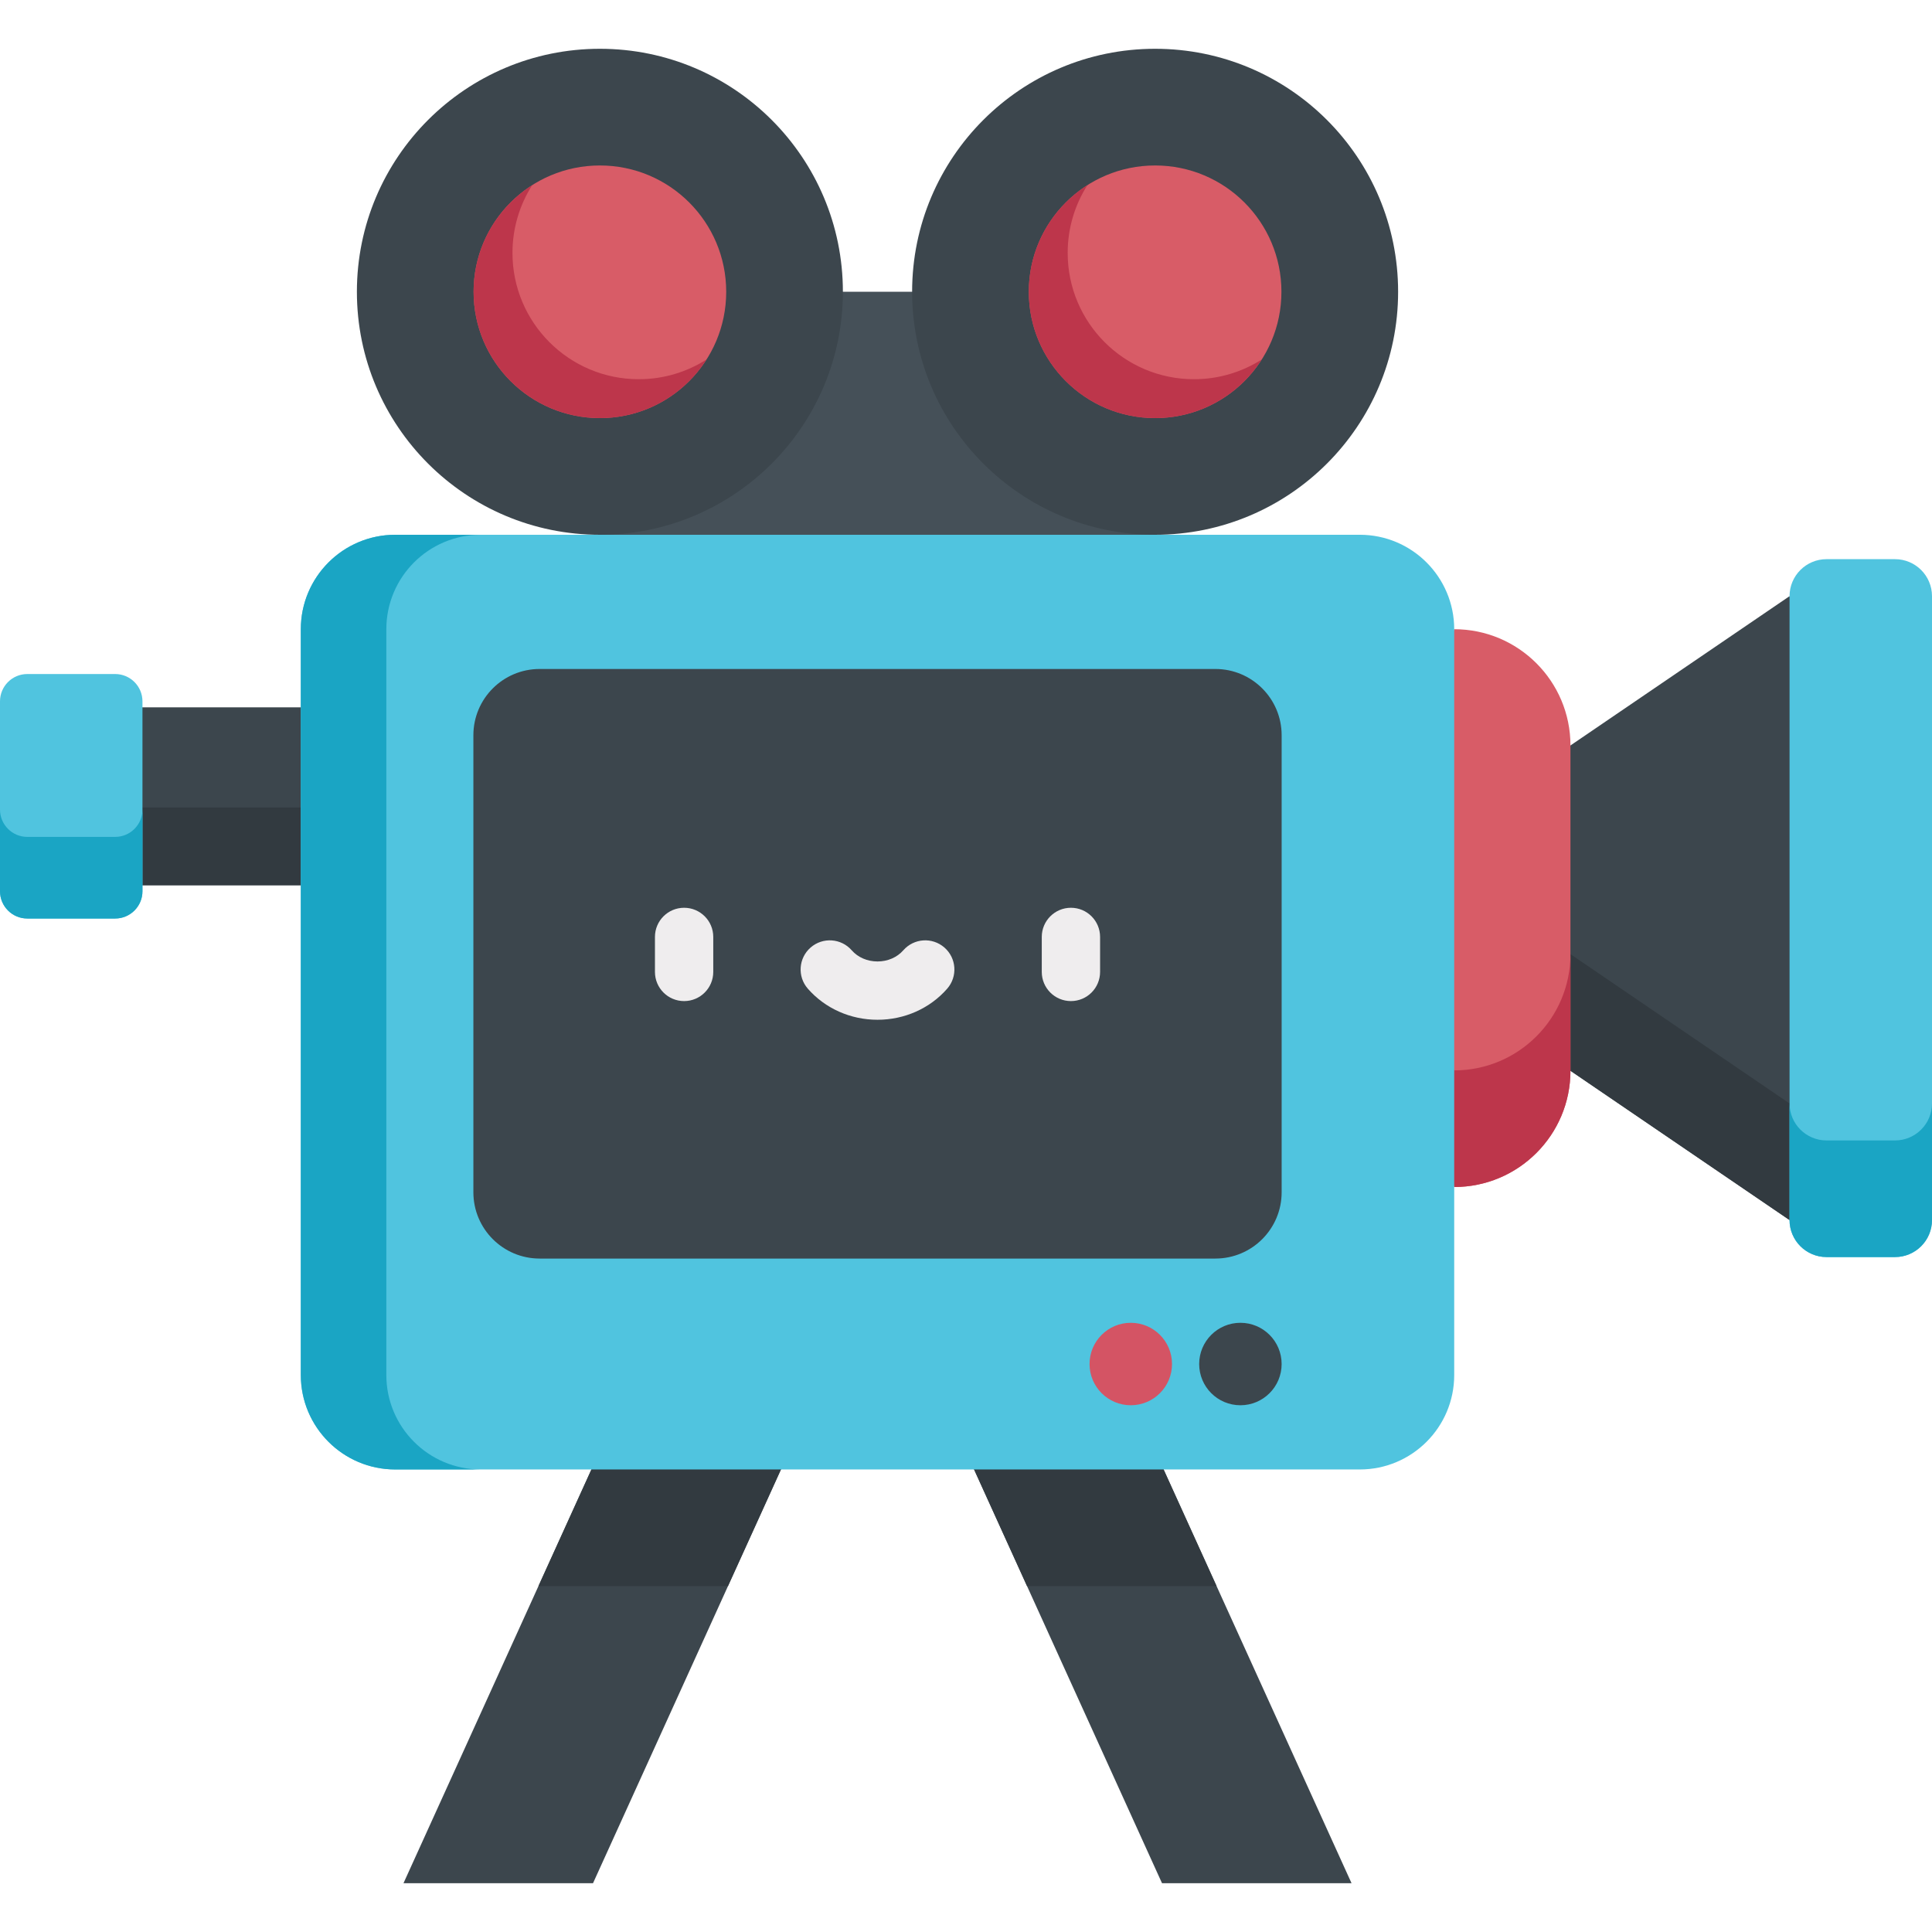 <?xml version="1.0" encoding="iso-8859-1"?>
<!-- Generator: Adobe Illustrator 19.0.0, SVG Export Plug-In . SVG Version: 6.00 Build 0)  -->
<svg version="1.1" id="Capa_1" xmlns="http://www.w3.org/2000/svg" xmlns:xlink="http://www.w3.org/1999/xlink" x="0px" y="0px"
	 viewBox="0 0 512 512" style="enable-background:new 0 0 512 512;" xml:space="preserve">
<polygon style="fill:#455058;" points="158.983,141.718 158.983,77.323 306.117,77.323 306.117,141.718 232.55,160.664 "/>
<polygon style="fill:#3C464D;" points="474.248,157.993 416.187,197.555 389.433,240.66 416.187,283.766 474.248,323.328 
	492.006,244.53 "/>
<polygon style="fill:#323A40;" points="474.248,292.423 416.187,252.861 399.024,225.207 389.433,240.66 416.187,283.766 
	474.248,323.328 492.006,244.53 488.686,228.355 "/>
<rect x="18.876" y="187.451" style="fill:#3C464D;" width="79.736" height="47.145"/>
<rect x="18.876" y="213.989" style="fill:#323A40;" width="79.736" height="20.604"/>
<g>
	<polygon style="fill:#3C464D;" points="157.155,499.072 213.274,375.528 171.638,356.615 106.928,499.072 	"/>
	<polygon style="fill:#3C464D;" points="307.946,499.072 251.826,375.528 293.462,356.615 358.172,499.072 	"/>
</g>
<path style="fill:#D85C67;" d="M385.38,166.749l-22.701,73.911l22.701,73.911c17.013,0,30.807-13.792,30.807-30.807v-86.211
	C416.187,180.542,402.394,166.749,385.38,166.749z"/>
<path style="fill:#BD364B;" d="M385.38,283.667l-17.955-58.459l-4.746,15.453l22.701,73.911c17.013,0,30.807-13.792,30.807-30.807
	v-30.905C416.187,269.874,402.394,283.667,385.38,283.667z"/>
<g>
	<polygon style="fill:#323A40;" points="142.697,420.33 192.923,420.33 213.274,375.528 171.638,356.615 	"/>
	<polygon style="fill:#323A40;" points="293.462,356.615 251.826,375.528 272.177,420.33 322.404,420.33 	"/>
</g>
<path style="fill:#50C4DF;" d="M360.35,141.718h-255.6c-13.824,0-25.03,11.206-25.03,25.03v197.645
	c0,13.824,11.206,25.03,25.03,25.03h255.6c13.824,0,25.03-11.206,25.03-25.03V166.749
	C385.38,152.925,374.174,141.718,360.35,141.718z"/>
<path style="fill:#1AA5C4;" d="M102.384,364.394V166.749c0-13.824,11.206-25.03,25.03-25.03H104.75
	c-13.824,0-25.03,11.206-25.03,25.03v197.645c0,13.824,11.206,25.03,25.03,25.03h22.664
	C113.59,389.424,102.384,378.218,102.384,364.394z"/>
<path style="fill:#3C464D;" d="M322.084,177.286H143.017c-9.701,0-17.566,7.864-17.566,17.566v121.112
	c0,9.701,7.864,17.566,17.566,17.566h179.067c9.701,0,17.566-7.864,17.566-17.566V194.853
	C339.65,185.152,331.785,177.286,322.084,177.286z"/>
<path style="fill:#50C4DF;" d="M502.192,148.185h-18.136c-5.417,0-9.808,4.392-9.808,9.808v165.335c0,5.417,4.391,9.808,9.808,9.808
	h18.136c5.417,0,9.808-4.392,9.808-9.808V157.993C512,152.577,507.609,148.185,502.192,148.185z"/>
<path style="fill:#1AA5C4;" d="M502.192,302.23h-18.136c-5.417,0-9.808-4.391-9.808-9.808v30.905c0,5.417,4.391,9.808,9.808,9.808
	h18.136c5.417,0,9.808-4.391,9.808-9.808v-30.905C512,297.839,507.609,302.23,502.192,302.23z"/>
<circle style="fill:#D45464;" cx="299.669" cy="361.48" r="10.926"/>
<circle style="fill:#3C464D;" cx="328.72" cy="361.48" r="10.926"/>
<g>
	<path style="fill:#EFEDEE;" d="M181.294,265.298c-4.267,0-7.726-3.459-7.726-7.726v-9.277c0-4.267,3.459-7.726,7.726-7.726
		c4.267,0,7.726,3.459,7.726,7.726v9.277C189.021,261.839,185.561,265.298,181.294,265.298z"/>
	<path style="fill:#EFEDEE;" d="M283.806,265.298c-4.267,0-7.726-3.459-7.726-7.726v-9.277c0-4.267,3.459-7.726,7.726-7.726
		s7.726,3.459,7.726,7.726v9.277C291.532,261.839,288.074,265.298,283.806,265.298z"/>
	<path style="fill:#EFEDEE;" d="M232.55,270.25c-7.16,0-13.89-3.003-18.467-8.238c-2.808-3.212-2.481-8.093,0.731-10.902
		c3.212-2.808,8.093-2.481,10.902,0.731c1.642,1.878,4.133,2.956,6.833,2.956c2.7,0,5.192-1.078,6.834-2.956
		c2.808-3.213,7.688-3.541,10.902-0.731c3.213,2.808,3.541,7.689,0.731,10.902C246.441,267.247,239.71,270.25,232.55,270.25z"/>
</g>
<path style="fill:#50C4DF;" d="M30.514,178.625H7.239c-3.998,0-7.239,3.241-7.239,7.239v50.317c0,3.998,3.241,7.239,7.239,7.239
	h23.275c3.998,0,7.239-3.241,7.239-7.239v-50.317C37.753,181.866,34.511,178.625,30.514,178.625z"/>
<path style="fill:#1AA5C4;" d="M30.514,221.786H7.239c-3.998,0-7.239-3.241-7.239-7.239v21.634c0,3.998,3.241,7.239,7.239,7.239
	h23.275c3.998,0,7.239-3.241,7.239-7.239v-21.634C37.752,218.545,34.511,221.786,30.514,221.786z"/>
<circle style="fill:#3C464D;" cx="158.978" cy="77.325" r="64.397"/>
<circle style="fill:#D85C67;" cx="158.978" cy="77.325" r="33.474"/>
<path style="fill:#BD364B;" d="M169.285,100.495c-18.487,0-33.474-14.987-33.474-33.474c0-6.606,1.921-12.76,5.224-17.948
	c-9.33,5.941-15.526,16.369-15.526,28.25c0,18.487,14.987,33.474,33.474,33.474c11.881,0,22.309-6.196,28.25-15.526
	C182.044,98.573,175.891,100.495,169.285,100.495z"/>
<circle style="fill:#3C464D;" cx="306.118" cy="77.325" r="64.397"/>
<circle style="fill:#D85C67;" cx="306.118" cy="77.325" r="33.474"/>
<path style="fill:#BD364B;" d="M316.419,100.495c-18.487,0-33.474-14.987-33.474-33.474c0-6.606,1.921-12.76,5.224-17.948
	c-9.33,5.941-15.526,16.369-15.526,28.25c0,18.487,14.987,33.474,33.474,33.474c11.881,0,22.309-6.196,28.25-15.526
	C329.179,98.573,323.026,100.495,316.419,100.495z"/>
<g>
</g>
<g>
</g>
<g>
</g>
<g>
</g>
<g>
</g>
<g>
</g>
<g>
</g>
<g>
</g>
<g>
</g>
<g>
</g>
<g>
</g>
<g>
</g>
<g>
</g>
<g>
</g>
<g>
</g>
</svg>
